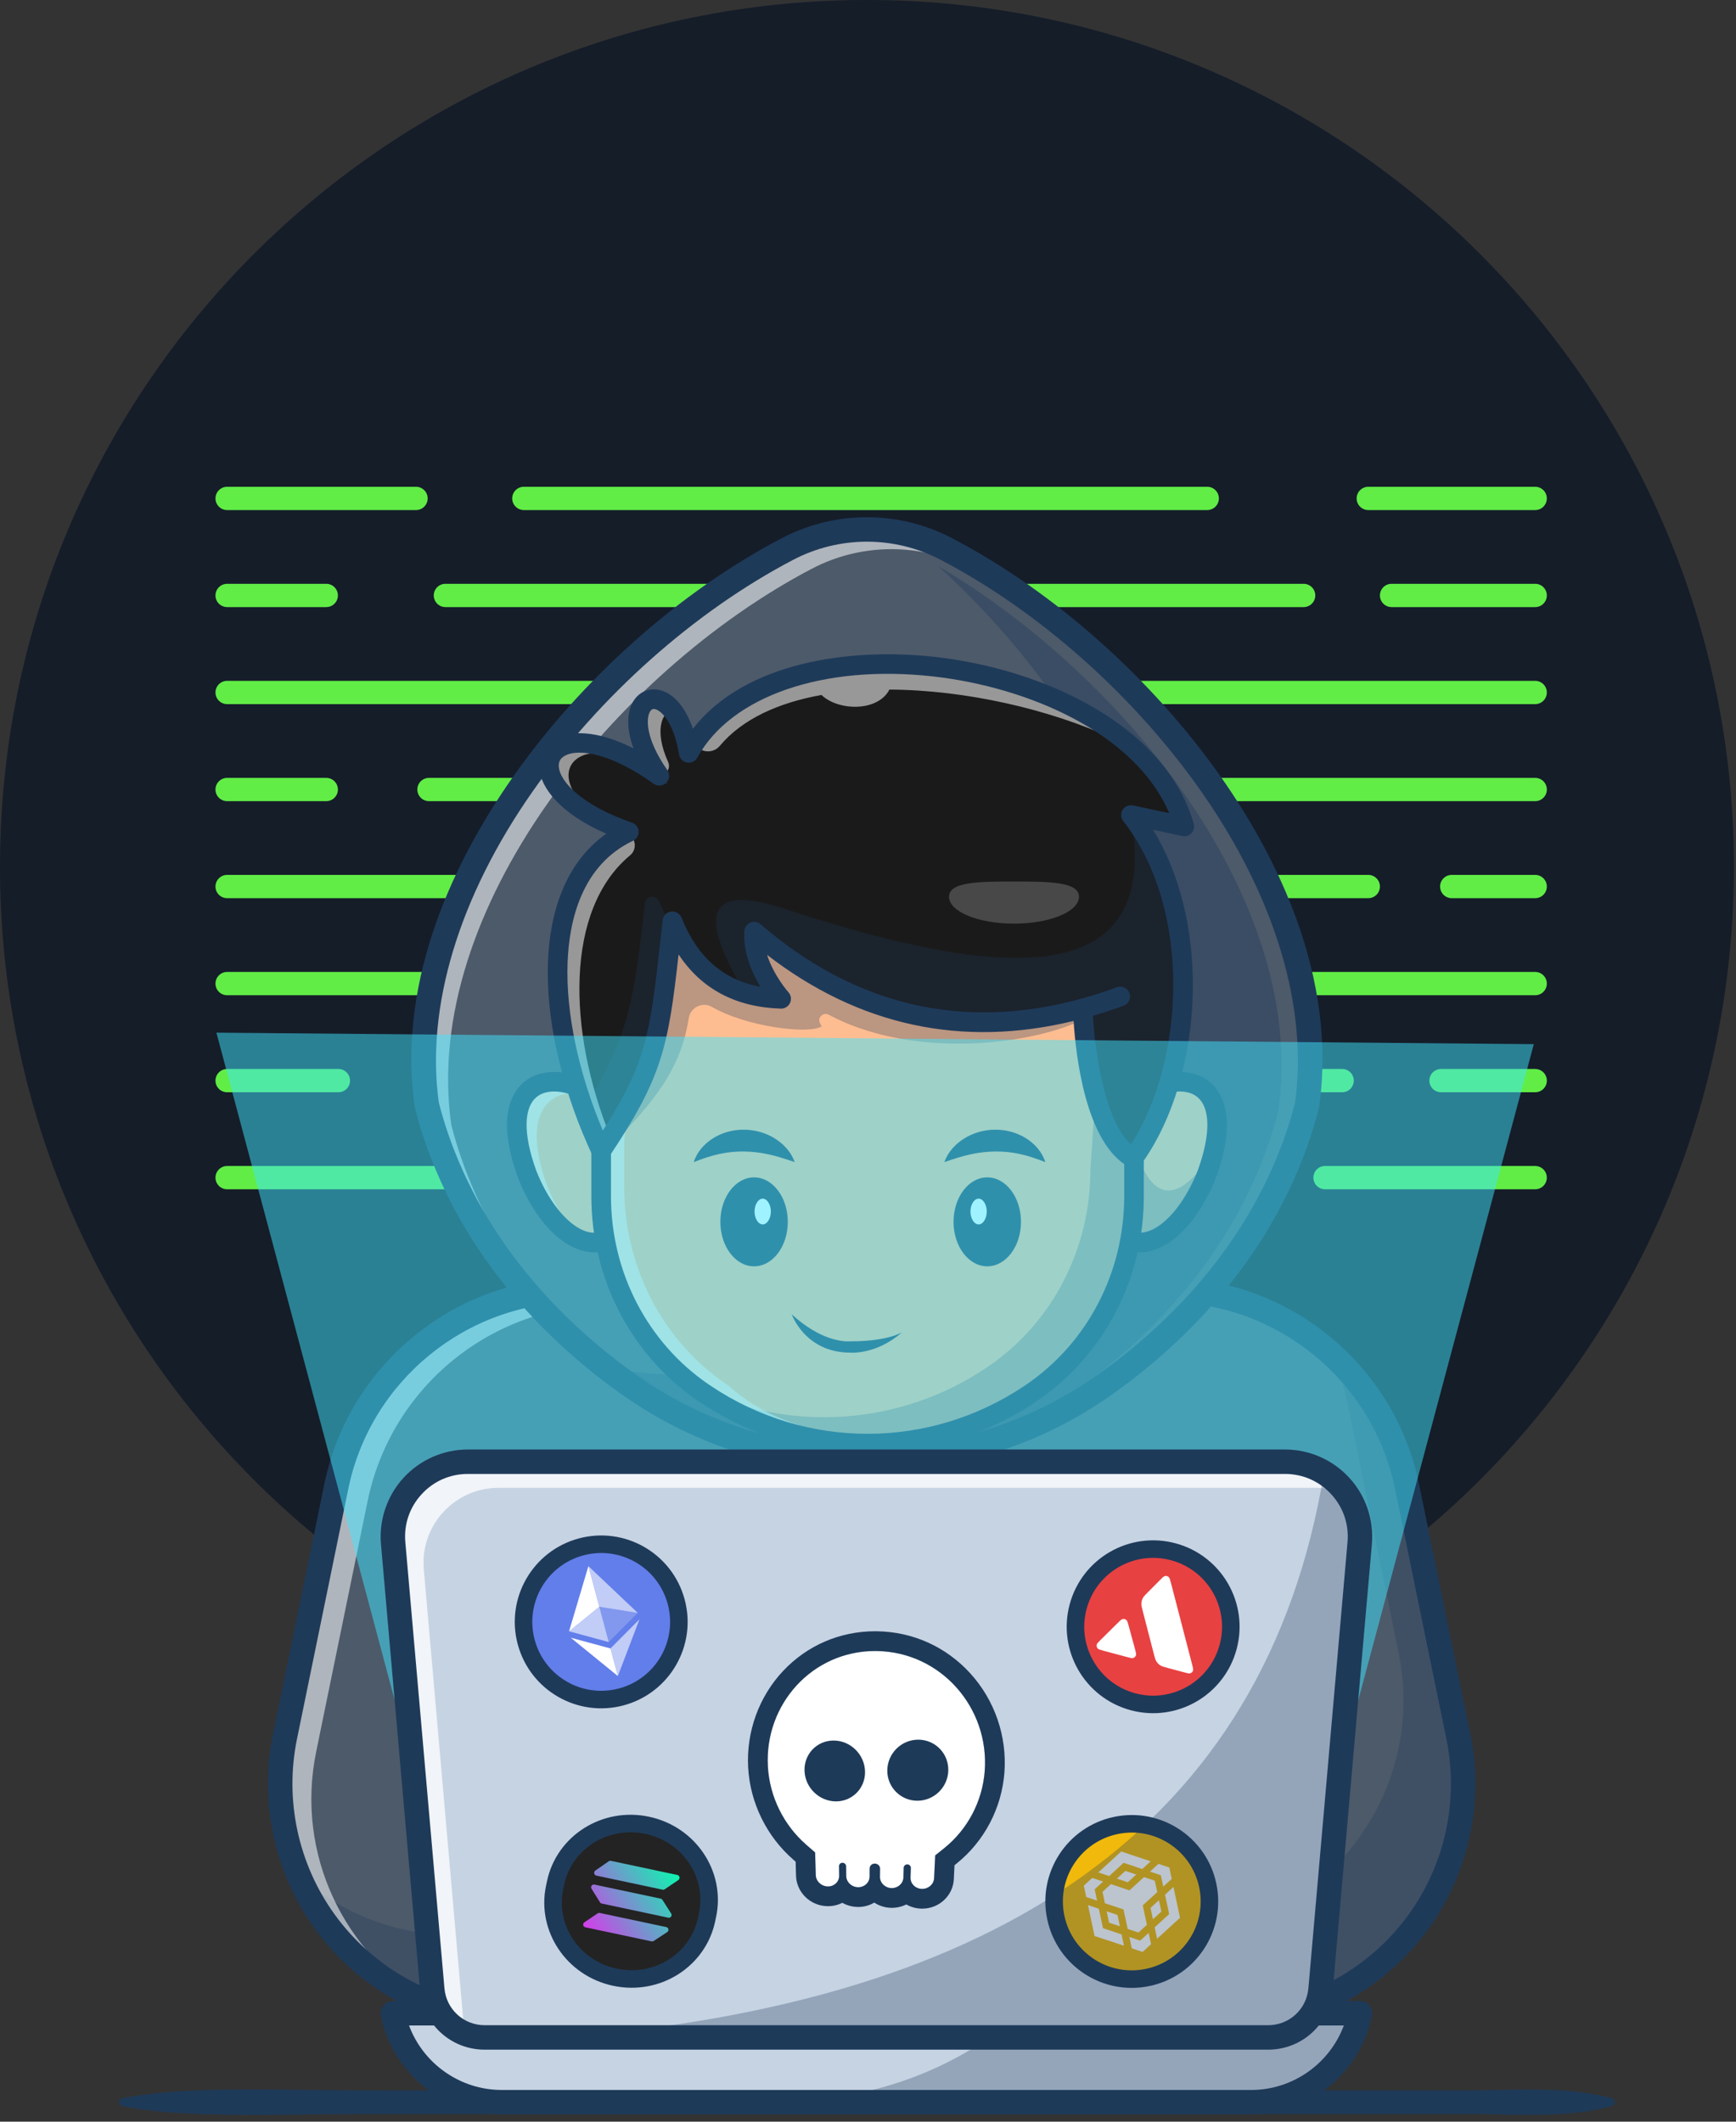 <svg width="198" height="242" viewBox="0 0 198 242" fill="none" xmlns="http://www.w3.org/2000/svg">
<rect x="0" y="0" width="198" height="242" fill="#333333" stroke="none"/>
<path opacity="0.87" d="M98.879 197.759C153.489 197.759 197.759 153.489 197.759 98.879C197.759 44.27 153.489 0 98.879 0C44.27 0 0 44.27 0 98.879C0 153.489 44.27 197.759 98.879 197.759Z" fill="#111A28"/>
<path d="M175.097 58.178H156.06C155.327 58.178 154.732 57.583 154.732 56.85C154.732 56.116 155.327 55.522 156.06 55.522H175.097C175.83 55.522 176.424 56.116 176.424 56.85C176.424 57.583 175.83 58.178 175.097 58.178Z" fill="#61ED46"/>
<path d="M137.691 58.178H59.748C59.014 58.178 58.42 57.583 58.42 56.85C58.42 56.116 59.014 55.522 59.748 55.522H137.691C138.424 55.522 139.019 56.116 139.019 56.85C139.019 57.583 138.424 58.178 137.691 58.178Z" fill="#61ED46"/>
<path d="M47.449 58.178H25.904C25.171 58.178 24.576 57.583 24.576 56.85C24.576 56.116 25.171 55.522 25.904 55.522H47.449C48.182 55.522 48.777 56.116 48.777 56.85C48.777 57.583 48.182 58.178 47.449 58.178Z" fill="#61ED46"/>
<path d="M175.097 69.245H158.717C157.983 69.245 157.389 68.65 157.389 67.917C157.389 67.183 157.983 66.589 158.717 66.589H175.097C175.83 66.589 176.424 67.183 176.424 67.917C176.424 68.65 175.83 69.245 175.097 69.245Z" fill="#61ED46"/>
<path d="M148.686 69.245H50.801C50.067 69.245 49.473 68.65 49.473 67.917C49.473 67.183 50.067 66.589 50.801 66.589H148.686C149.42 66.589 150.014 67.183 150.014 67.917C150.014 68.65 149.42 69.245 148.686 69.245Z" fill="#61ED46"/>
<path d="M37.211 69.245H25.904C25.171 69.245 24.576 68.65 24.576 67.917C24.576 67.183 25.171 66.589 25.904 66.589H37.211C37.944 66.589 38.539 67.183 38.539 67.917C38.539 68.65 37.945 69.245 37.211 69.245Z" fill="#61ED46"/>
<path d="M175.096 80.314H25.904C25.171 80.314 24.576 79.719 24.576 78.985C24.576 78.252 25.171 77.657 25.904 77.657H175.096C175.829 77.657 176.424 78.252 176.424 78.985C176.424 79.719 175.829 80.314 175.096 80.314Z" fill="#61ED46"/>
<path d="M175.098 91.381H48.928C48.194 91.381 47.6 90.786 47.6 90.053C47.6 89.319 48.194 88.725 48.928 88.725H175.098C175.832 88.725 176.426 89.319 176.426 90.053C176.426 90.786 175.832 91.381 175.098 91.381Z" fill="#61ED46"/>
<path d="M37.211 91.381H25.904C25.171 91.381 24.576 90.786 24.576 90.053C24.576 89.319 25.171 88.725 25.904 88.725H37.211C37.944 88.725 38.539 89.319 38.539 90.053C38.539 90.786 37.945 91.381 37.211 91.381Z" fill="#61ED46"/>
<path d="M175.096 102.447H165.578C164.844 102.447 164.25 101.853 164.25 101.119C164.25 100.386 164.844 99.791 165.578 99.791H175.096C175.83 99.791 176.424 100.386 176.424 101.119C176.424 101.853 175.83 102.447 175.096 102.447Z" fill="#61ED46"/>
<path d="M156.059 102.447H25.904C25.171 102.447 24.576 101.853 24.576 101.119C24.576 100.386 25.171 99.791 25.904 99.791H156.059C156.793 99.791 157.387 100.386 157.387 101.119C157.387 101.853 156.793 102.447 156.059 102.447Z" fill="#61ED46"/>
<path d="M175.096 113.517H25.904C25.171 113.517 24.576 112.922 24.576 112.189C24.576 111.455 25.171 110.86 25.904 110.86H175.096C175.829 110.86 176.424 111.455 176.424 112.189C176.424 112.922 175.829 113.517 175.096 113.517Z" fill="#61ED46"/>
<path d="M175.097 124.584H164.355C163.622 124.584 163.027 123.989 163.027 123.256C163.027 122.522 163.622 121.928 164.355 121.928H175.097C175.831 121.928 176.425 122.522 176.425 123.256C176.425 123.989 175.831 124.584 175.097 124.584Z" fill="#61ED46"/>
<path d="M153.078 124.584H54.828C54.094 124.584 53.5 123.989 53.5 123.256C53.5 122.522 54.094 121.928 54.828 121.928H153.078C153.812 121.928 154.406 122.522 154.406 123.256C154.406 123.989 153.812 124.584 153.078 124.584Z" fill="#61ED46"/>
<path d="M38.595 124.584H25.904C25.171 124.584 24.576 123.989 24.576 123.256C24.576 122.522 25.171 121.928 25.904 121.928H38.595C39.328 121.928 39.923 122.522 39.923 123.256C39.923 123.989 39.328 124.584 38.595 124.584Z" fill="#61ED46"/>
<path d="M175.094 135.65H151.129C150.395 135.65 149.801 135.056 149.801 134.322C149.801 133.589 150.395 132.994 151.129 132.994H175.094C175.828 132.994 176.422 133.589 176.422 134.322C176.422 135.056 175.828 135.65 175.094 135.65Z" fill="#61ED46"/>
<path d="M132.449 135.65H25.904C25.171 135.65 24.576 135.056 24.576 134.322C24.576 133.589 25.171 132.994 25.904 132.994H132.448C133.182 132.994 133.776 133.589 133.776 134.322C133.776 135.056 133.182 135.65 132.449 135.65Z" fill="#61ED46"/>
<path d="M13.925 239.327C17.465 238.635 21.004 238.451 24.544 238.376C28.084 238.279 31.623 238.33 35.163 238.383C38.703 238.424 42.242 238.434 45.782 238.428H56.401H98.877H141.354H162.592L167.901 238.426C169.671 238.427 171.441 238.365 173.211 238.337C176.751 238.321 180.29 238.361 183.83 239.326C184.078 239.394 184.224 239.65 184.157 239.898C184.112 240.063 183.983 240.183 183.83 240.225C180.29 241.19 176.751 241.23 173.211 241.215C171.441 241.186 169.671 241.124 167.901 241.125L162.592 241.124H141.354H98.877H56.401H45.782C42.242 241.117 38.703 241.128 35.163 241.169C31.623 241.221 28.084 241.272 24.544 241.176C21.004 241.101 17.465 240.917 13.925 240.225C13.677 240.177 13.515 239.936 13.563 239.688C13.6 239.5 13.748 239.361 13.925 239.327Z" fill="#1E3A59"/>
<path d="M142.66 230.177L143.219 230.11C158.815 228.256 169.49 213.462 166.333 198.077L160.473 169.521C157.8 156.491 146.331 147.137 133.029 147.137H98.936H99.9H65.807C52.505 147.137 41.037 156.491 38.363 169.521L32.504 198.077C29.347 213.462 40.022 228.256 55.617 230.11L56.177 230.177H142.66Z" fill="#4D5A6A"/>
<path d="M142.671 230.39H56.176L55.592 230.322C48.098 229.431 41.269 225.411 36.853 219.292C32.438 213.173 30.776 205.424 32.293 198.033L38.152 169.478C40.834 156.408 52.464 146.922 65.806 146.922H133.028C146.37 146.922 158 156.408 160.682 169.478L166.542 198.033C168.058 205.425 166.396 213.173 161.981 219.292C157.566 225.411 150.736 229.432 143.243 230.322L142.671 230.39ZM65.806 147.351C52.667 147.351 41.213 156.693 38.572 169.564L32.713 198.119C31.22 205.393 32.856 213.019 37.201 219.041C41.546 225.063 48.268 229.02 55.642 229.897L56.201 229.963L142.646 229.962L143.193 229.897C150.567 229.02 157.288 225.064 161.633 219.042C165.979 213.02 167.614 205.394 166.122 198.119L160.262 169.564C157.621 156.693 146.168 147.351 133.028 147.351L65.806 147.351Z" fill="#1E3A59"/>
<g opacity="0.3">
<path d="M143.22 230.113L142.662 230.179H56.177L55.619 230.113C45.641 228.928 37.679 222.44 34.059 213.898C38.019 217.458 43.08 219.879 48.806 220.562L49.364 220.627H135.848L136.406 220.562C152.004 218.708 162.68 203.914 159.519 188.53L153.663 159.975C153.268 158.055 152.682 156.219 151.93 154.477C156.177 158.353 159.25 163.549 160.472 169.521L166.333 198.077C169.488 213.461 158.813 228.259 143.22 230.113Z" fill="#1E3A59"/>
</g>
<g opacity="0.55">
<path d="M146.853 150.785C143.66 149.526 140.193 148.842 136.591 148.842H69.371C56.069 148.842 44.599 158.194 41.926 171.226L36.066 199.781C33.658 211.517 39.296 222.904 49.028 228.472C37.158 223.852 29.814 211.178 32.501 198.076L38.362 169.52C41.034 156.493 52.505 147.137 65.806 147.137H133.026C138.018 147.137 142.749 148.452 146.853 150.785Z" fill="white"/>
</g>
<path d="M142.661 231.57H56.178C56.123 231.57 56.068 231.567 56.014 231.561L55.455 231.495C47.634 230.565 40.506 226.369 35.899 219.983C31.291 213.597 29.556 205.51 31.139 197.796L36.998 169.241C39.792 155.625 51.909 145.742 65.808 145.742H133.03C146.93 145.742 159.046 155.625 161.84 169.241L167.7 197.796C169.283 205.51 167.548 213.597 162.94 219.983C158.332 226.369 151.205 230.565 143.385 231.495L142.826 231.561C142.771 231.567 142.716 231.57 142.661 231.57ZM56.26 228.782H142.579L143.056 228.725C150.103 227.887 156.526 224.106 160.679 218.351C164.831 212.596 166.395 205.309 164.968 198.356L159.108 169.801C156.579 157.476 145.612 148.531 133.03 148.531H65.808C53.226 148.531 42.259 157.476 39.73 169.801L33.871 198.356C32.444 205.308 34.007 212.596 38.16 218.351C42.313 224.106 48.736 227.887 55.783 228.725L56.26 228.782Z" fill="#1E3A59"/>
<path d="M149.073 126.045C148.989 126.371 148.901 126.701 148.813 127.021C148.743 127.268 148.673 127.509 148.604 127.751C148.576 127.844 148.553 127.932 148.52 128.025C148.464 128.225 148.399 128.425 148.339 128.62C148.26 128.876 148.176 129.127 148.092 129.378C148.055 129.489 148.018 129.601 147.981 129.708C147.86 130.07 147.735 130.428 147.6 130.781C147.46 131.172 147.312 131.558 147.158 131.939C147.009 132.324 146.851 132.706 146.689 133.087C146.531 133.463 146.363 133.844 146.191 134.216C146.029 134.579 145.861 134.936 145.689 135.294C145.666 135.341 145.643 135.387 145.62 135.434C145.462 135.768 145.294 136.098 145.122 136.428C145.118 136.438 145.113 136.447 145.109 136.456C144.923 136.823 144.732 137.181 144.537 137.544C144.304 137.971 144.067 138.394 143.821 138.813C143.654 139.105 143.482 139.394 143.31 139.682C143.301 139.691 143.296 139.7 143.296 139.705C143.082 140.058 142.864 140.407 142.641 140.755C142.269 141.336 141.888 141.913 141.493 142.484C141.321 142.735 141.144 142.982 140.967 143.228C140.819 143.437 140.67 143.642 140.517 143.851C140.289 144.162 140.056 144.469 139.824 144.776C139.596 145.073 139.369 145.361 139.136 145.654C139.006 145.817 138.876 145.98 138.746 146.138C138.662 146.24 138.578 146.342 138.495 146.444C138.337 146.63 138.183 146.816 138.025 147.002C137.598 147.504 137.161 148.001 136.715 148.494C136.501 148.736 136.278 148.973 136.055 149.21C135.892 149.382 135.729 149.558 135.567 149.73C135.334 149.972 135.107 150.209 134.869 150.441C134.535 150.78 134.191 151.12 133.847 151.454C133.568 151.724 133.289 151.989 133.006 152.249C132.964 152.291 132.922 152.333 132.88 152.365C132.592 152.64 132.299 152.905 132.002 153.169C131.458 153.658 130.905 154.132 130.343 154.601C130.203 154.717 130.064 154.833 129.92 154.954C129.636 155.186 129.348 155.419 129.055 155.651C128.042 156.455 127.005 157.232 125.946 157.98C125.927 157.994 125.904 158.008 125.885 158.022C121.754 160.931 117.259 163.092 112.593 164.51C110.976 165.003 109.335 165.407 107.68 165.723C100.351 167.117 92.756 166.75 85.566 164.631C80.733 163.209 76.08 160.992 71.809 157.98C71.475 157.743 71.14 157.501 70.805 157.259C70.773 157.232 70.74 157.208 70.703 157.185C70.373 156.939 70.043 156.693 69.718 156.446C69.378 156.186 69.039 155.921 68.7 155.651H68.695C68.361 155.382 68.031 155.112 67.701 154.843C67.366 154.569 67.041 154.29 66.715 154.011C66.39 153.732 66.069 153.453 65.753 153.17C65.433 152.881 65.117 152.598 64.805 152.305C64.494 152.017 64.187 151.724 63.88 151.427C63.574 151.134 63.271 150.836 62.974 150.534C62.676 150.232 62.379 149.93 62.086 149.623C61.793 149.312 61.501 149.001 61.208 148.685C60.929 148.378 60.655 148.071 60.38 147.755C60.167 147.513 59.953 147.267 59.744 147.021C59.135 146.3 58.54 145.566 57.964 144.818C57.731 144.511 57.494 144.204 57.271 143.893C57.239 143.856 57.211 143.814 57.183 143.777C57.025 143.567 56.871 143.354 56.723 143.14C56.379 142.656 56.044 142.173 55.719 141.68C55.538 141.411 55.356 141.137 55.184 140.862C54.919 140.449 54.659 140.035 54.404 139.612C54.227 139.315 54.046 139.013 53.869 138.71C53.627 138.288 53.39 137.855 53.153 137.423C52.981 137.098 52.809 136.772 52.642 136.447C52.47 136.117 52.303 135.782 52.145 135.448C52.117 135.401 52.094 135.355 52.075 135.308C51.722 134.588 51.392 133.858 51.085 133.124C51.066 133.091 51.052 133.063 51.043 133.031C50.89 132.668 50.741 132.306 50.597 131.939C50.444 131.558 50.295 131.172 50.155 130.781C50.011 130.396 49.872 130.005 49.742 129.615C49.644 129.327 49.547 129.034 49.453 128.741C49.379 128.509 49.309 128.276 49.24 128.044C49.207 127.942 49.175 127.835 49.147 127.732C49.077 127.505 49.012 127.282 48.952 127.054C48.859 126.719 48.77 126.385 48.682 126.045C45.206 101.505 67.519 74.29 89.814 62.62C95.485 59.65 102.27 59.65 107.94 62.62C108.442 62.88 108.94 63.159 109.442 63.447L109.446 63.452C131.23 75.973 152.471 102.059 149.073 126.045Z" fill="#4D5A6A"/>
<g opacity="0.4">
<path d="M107.447 165.674C108.079 165.51 108.708 165.337 109.334 165.146C114 163.729 118.494 161.567 122.626 158.658C122.645 158.644 122.668 158.63 122.687 158.616C123.746 157.868 124.783 157.092 125.796 156.288C126.089 156.055 126.377 155.823 126.66 155.591C126.804 155.47 126.944 155.354 127.083 155.237C127.646 154.768 128.199 154.294 128.742 153.806C129.04 153.541 129.333 153.276 129.621 153.002C129.663 152.969 129.704 152.927 129.746 152.886C130.03 152.625 130.309 152.36 130.588 152.091C130.931 151.756 131.275 151.417 131.61 151.078C131.847 150.845 132.075 150.608 132.307 150.366C132.47 150.195 132.633 150.018 132.795 149.846C133.018 149.609 133.241 149.372 133.455 149.13C133.901 148.638 134.338 148.14 134.766 147.638C134.924 147.453 135.077 147.266 135.235 147.081C135.319 146.978 135.403 146.876 135.486 146.774C135.616 146.616 135.746 146.453 135.877 146.291C136.109 145.998 136.337 145.71 136.564 145.412C136.797 145.105 137.029 144.798 137.257 144.487C137.41 144.278 137.559 144.073 137.708 143.864C137.884 143.618 138.061 143.372 138.233 143.121C138.628 142.549 139.009 141.973 139.381 141.392C139.604 141.043 139.822 140.695 140.036 140.341C140.036 140.337 140.041 140.327 140.05 140.318C140.222 140.03 140.394 139.742 140.562 139.449C140.808 139.031 141.045 138.608 141.277 138.18C141.472 137.818 141.663 137.46 141.849 137.093C141.854 137.083 141.858 137.074 141.863 137.065C142.035 136.735 142.202 136.405 142.36 136.07C142.383 136.024 142.407 135.977 142.43 135.931C142.602 135.573 142.769 135.215 142.932 134.852C143.104 134.481 143.271 134.099 143.429 133.723C143.592 133.342 143.75 132.961 143.899 132.575C144.052 132.194 144.201 131.808 144.34 131.418C144.475 131.065 144.6 130.707 144.721 130.344C144.758 130.237 144.796 130.126 144.833 130.014C144.916 129.763 145 129.512 145.079 129.257C145.14 129.061 145.205 128.862 145.26 128.662C145.293 128.569 145.316 128.48 145.344 128.387C145.414 128.146 145.484 127.904 145.553 127.658C145.641 127.337 145.73 127.007 145.813 126.682C149.169 102.989 128.488 77.248 106.988 64.555C122.112 78.311 133.556 97.587 130.997 115.671C130.913 115.997 130.825 116.327 130.736 116.647C130.667 116.894 130.597 117.135 130.527 117.377C130.499 117.47 130.476 117.558 130.444 117.651C130.388 117.851 130.323 118.051 130.262 118.246C130.183 118.502 130.1 118.753 130.016 119.004C129.979 119.115 129.942 119.227 129.904 119.334C129.783 119.696 129.658 120.054 129.523 120.407C129.384 120.798 129.235 121.183 129.082 121.565C128.933 121.95 128.775 122.331 128.612 122.712C128.454 123.089 128.287 123.47 128.115 123.842C127.952 124.204 127.785 124.563 127.613 124.92C127.59 124.967 127.567 125.013 127.543 125.06C127.385 125.394 127.218 125.724 127.046 126.054C127.041 126.063 127.037 126.073 127.032 126.082C126.846 126.449 126.656 126.807 126.46 127.17C126.228 127.597 125.991 128.02 125.745 128.439C125.577 128.731 125.405 129.02 125.233 129.308C125.224 129.317 125.219 129.326 125.219 129.331C125.006 129.684 124.787 130.033 124.564 130.381C124.192 130.962 123.811 131.539 123.416 132.11C123.244 132.361 123.068 132.607 122.891 132.854C122.742 133.063 122.594 133.267 122.44 133.477C122.212 133.788 121.98 134.095 121.747 134.402C121.52 134.699 121.292 134.987 121.06 135.28C120.93 135.443 120.799 135.605 120.669 135.763C120.585 135.866 120.502 135.968 120.418 136.07C120.26 136.256 120.107 136.442 119.949 136.628C119.521 137.13 119.085 137.627 118.638 138.12C118.424 138.362 118.201 138.599 117.978 138.836C117.815 139.007 117.653 139.184 117.49 139.356C117.258 139.598 117.03 139.835 116.793 140.067C116.458 140.406 116.114 140.746 115.77 141.08C115.492 141.35 115.213 141.615 114.929 141.875C114.887 141.917 114.846 141.959 114.804 141.992C114.516 142.266 114.223 142.53 113.925 142.795C113.381 143.283 112.829 143.758 112.266 144.227C112.127 144.343 111.987 144.459 111.843 144.58C111.56 144.813 111.272 145.045 110.979 145.277C109.966 146.081 108.929 146.858 107.869 147.606C107.851 147.62 107.828 147.634 107.809 147.648C103.677 150.557 99.183 152.718 94.516 154.136C92.899 154.629 91.258 155.033 89.604 155.349C89.683 155.334 89.762 155.316 89.841 155.3C88.839 155.561 87.83 155.792 86.815 155.986C80.751 157.139 74.507 157.083 68.459 155.831C68.389 155.775 68.319 155.722 68.248 155.666C68.581 155.93 68.914 156.19 69.247 156.446C69.572 156.692 69.902 156.938 70.232 157.185C70.269 157.208 70.302 157.231 70.335 157.259C70.669 157.501 71.004 157.743 71.338 157.98C75.61 160.991 80.262 163.208 85.096 164.631C92.286 166.75 99.88 167.117 107.209 165.723C108.074 165.557 108.935 165.367 109.791 165.154C109.014 165.346 108.232 165.52 107.447 165.674Z" fill="#1E3A59"/>
</g>
<g opacity="0.55">
<path d="M117.415 68.942C115.7 67.78 113.967 66.697 112.233 65.698L112.229 65.693C111.727 65.405 111.229 65.126 110.727 64.866C105.057 61.896 98.272 61.896 92.601 64.866C70.306 76.536 47.992 103.753 51.469 128.293C51.557 128.632 51.646 128.967 51.739 129.302C51.799 129.53 51.864 129.753 51.934 129.98C51.962 130.083 51.994 130.189 52.027 130.292C52.096 130.524 52.166 130.757 52.24 130.989C52.334 131.282 52.431 131.575 52.529 131.863C52.659 132.253 52.798 132.644 52.942 133.029C53.082 133.42 53.23 133.805 53.384 134.187C53.528 134.554 53.676 134.916 53.83 135.279C53.839 135.311 53.853 135.339 53.872 135.372C54.178 136.106 54.508 136.836 54.862 137.556C54.88 137.603 54.904 137.649 54.931 137.696C55.09 138.03 55.257 138.365 55.429 138.695C55.596 139.02 55.768 139.346 55.94 139.671C56.177 140.103 56.414 140.535 56.656 140.958C56.832 141.26 57.014 141.563 57.19 141.86C57.446 142.283 57.706 142.697 57.971 143.11C58.143 143.384 58.324 143.659 58.505 143.928C58.831 144.421 59.166 144.904 59.51 145.388C59.658 145.602 59.812 145.815 59.97 146.024C59.997 146.062 60.025 146.103 60.058 146.141C60.281 146.452 60.518 146.759 60.75 147.066C61.327 147.814 61.922 148.548 62.531 149.269C62.74 149.515 62.953 149.761 63.167 150.003C63.441 150.319 63.716 150.626 63.995 150.932C64.287 151.249 64.58 151.56 64.873 151.871C65.166 152.178 65.463 152.48 65.761 152.782C66.058 153.084 66.36 153.382 66.667 153.675C66.974 153.972 67.281 154.265 67.592 154.553C67.903 154.846 68.219 155.129 68.54 155.417C68.856 155.701 69.177 155.98 69.502 156.259C69.827 156.538 70.153 156.816 70.487 157.091C70.817 157.36 71.147 157.63 71.482 157.899H71.487C71.826 158.169 72.165 158.434 72.504 158.694C72.807 158.922 73.113 159.15 73.42 159.382C73.034 159.131 72.653 158.871 72.272 158.601C71.937 158.364 71.603 158.122 71.268 157.881C71.236 157.853 71.203 157.83 71.166 157.806C70.836 157.56 70.506 157.314 70.18 157.067C69.841 156.807 69.502 156.542 69.163 156.273H69.158C68.823 156.003 68.493 155.733 68.163 155.464C67.829 155.19 67.504 154.911 67.178 154.632C66.853 154.353 66.532 154.074 66.216 153.791C65.895 153.503 65.579 153.219 65.268 152.926C64.957 152.638 64.65 152.345 64.343 152.048C64.036 151.755 63.734 151.457 63.437 151.155C63.139 150.853 62.842 150.551 62.549 150.245C62.256 149.933 61.963 149.622 61.671 149.306C61.392 148.999 61.117 148.692 60.843 148.376C60.63 148.134 60.416 147.888 60.207 147.642C59.598 146.921 59.003 146.187 58.426 145.439C58.194 145.132 57.957 144.825 57.734 144.514C57.701 144.477 57.673 144.435 57.646 144.398C57.488 144.189 57.334 143.975 57.185 143.761C56.842 143.278 56.507 142.794 56.182 142.302C56 142.032 55.819 141.758 55.647 141.484C55.382 141.07 55.122 140.656 54.866 140.233C54.69 139.936 54.508 139.634 54.332 139.332C54.09 138.909 53.853 138.476 53.616 138.044C53.444 137.719 53.272 137.393 53.105 137.068C52.933 136.738 52.765 136.404 52.608 136.069C52.58 136.022 52.556 135.976 52.538 135.929C52.184 135.209 51.855 134.479 51.548 133.745C51.529 133.712 51.515 133.685 51.506 133.652C51.352 133.29 51.204 132.927 51.06 132.56C50.906 132.179 50.758 131.793 50.618 131.403C50.474 131.017 50.335 130.626 50.205 130.236C50.107 129.948 50.009 129.655 49.916 129.362C49.842 129.13 49.772 128.897 49.703 128.665C49.67 128.563 49.638 128.456 49.61 128.354C49.54 128.126 49.475 127.903 49.414 127.675C49.322 127.34 49.233 127.006 49.145 126.667C45.669 102.127 67.982 74.909 90.277 63.239C95.948 60.269 102.733 60.269 108.403 63.239C108.905 63.499 109.403 63.778 109.905 64.066L109.909 64.071C112.433 65.521 114.947 67.152 117.415 68.942Z" fill="white"/>
</g>
<path d="M98.877 167.938C89.107 167.938 79.339 164.998 71.006 159.119C70.665 158.878 70.327 158.634 69.989 158.389C69.971 158.377 69.954 158.363 69.937 158.35C69.914 158.335 69.891 158.319 69.869 158.302C69.518 158.04 69.194 157.798 68.876 157.557C68.546 157.304 68.223 157.052 67.9 156.796C67.873 156.777 67.847 156.758 67.821 156.737C67.494 156.474 67.172 156.211 66.849 155.947C66.475 155.64 66.141 155.354 65.808 155.069C65.475 154.783 65.146 154.497 64.822 154.207L64.777 154.166C64.463 153.884 64.155 153.607 63.85 153.32C63.539 153.032 63.224 152.732 62.91 152.427C62.601 152.132 62.288 151.824 61.98 151.512C61.665 151.192 61.369 150.891 61.077 150.585C60.775 150.264 60.481 149.95 60.186 149.632C59.89 149.307 59.608 148.992 59.327 148.668C59.116 148.429 58.895 148.175 58.68 147.921C58.042 147.166 57.43 146.409 56.859 145.668L56.705 145.465C56.523 145.226 56.341 144.986 56.166 144.743C56.134 144.703 56.103 144.662 56.074 144.622C55.902 144.394 55.738 144.165 55.579 143.936C55.205 143.412 54.868 142.921 54.556 142.449C54.372 142.176 54.183 141.889 54.003 141.603C53.738 141.19 53.472 140.765 53.21 140.332L53.046 140.057C52.919 139.843 52.791 139.628 52.665 139.413C52.426 138.994 52.197 138.577 51.968 138.161L51.931 138.094C51.746 137.744 51.571 137.413 51.402 137.083C51.234 136.761 51.066 136.426 50.907 136.092C50.869 136.022 50.834 135.951 50.803 135.88C50.428 135.104 50.107 134.396 49.823 133.72C49.796 133.666 49.766 133.601 49.739 133.527C49.588 133.168 49.441 132.81 49.299 132.447C49.144 132.06 48.988 131.657 48.842 131.25C48.7 130.867 48.555 130.461 48.419 130.055C48.321 129.765 48.22 129.463 48.124 129.162C48.049 128.924 47.977 128.684 47.904 128.445C47.873 128.344 47.835 128.219 47.802 128.1C47.739 127.894 47.669 127.655 47.604 127.41C47.514 127.084 47.423 126.743 47.333 126.396C47.32 126.345 47.309 126.293 47.302 126.241C45.197 111.38 52.198 97.627 58.442 88.707C66.333 77.434 77.532 67.475 89.168 61.384C95.248 58.2 102.507 58.2 108.588 61.384C120.224 67.475 131.423 77.434 139.313 88.707C145.558 97.627 152.559 111.38 150.454 126.241C150.446 126.292 150.436 126.343 150.423 126.392C150.338 126.725 150.247 127.063 150.157 127.391L149.918 128.223C149.897 128.295 149.876 128.366 149.852 128.439C149.81 128.586 149.765 128.732 149.719 128.877L149.671 129.031C149.595 129.278 149.514 129.52 149.434 129.761L149.416 129.816C149.376 129.936 149.337 130.054 149.297 130.166C149.176 130.53 149.044 130.906 148.902 131.278C148.767 131.658 148.612 132.061 148.451 132.459C148.305 132.84 148.14 133.237 147.972 133.633C147.81 134.018 147.635 134.414 147.457 134.801C147.296 135.159 147.124 135.529 146.946 135.898L146.865 136.059C146.715 136.379 146.539 136.726 146.359 137.072C146.162 137.463 145.965 137.831 145.765 138.204C145.522 138.65 145.277 139.087 145.023 139.519C144.86 139.805 144.683 140.1 144.507 140.396C144.505 140.399 144.503 140.402 144.501 140.405C144.497 140.412 144.493 140.419 144.489 140.426C144.269 140.79 144.044 141.148 143.815 141.506C143.406 142.145 143.022 142.724 142.64 143.277C142.465 143.531 142.283 143.786 142.101 144.04C141.951 144.25 141.799 144.46 141.642 144.674C141.409 144.992 141.173 145.304 140.936 145.617C140.698 145.927 140.466 146.222 140.228 146.521C140.091 146.692 139.956 146.86 139.822 147.023L139.088 147.905C138.65 148.418 138.2 148.931 137.748 149.429C137.543 149.662 137.316 149.903 137.089 150.144L136.579 150.689C136.324 150.953 136.089 151.197 135.845 151.437C135.521 151.766 135.17 152.112 134.819 152.454C134.535 152.728 134.255 152.995 133.969 153.257C133.916 153.31 133.862 153.36 133.808 153.406C133.52 153.68 133.227 153.945 132.929 154.21C132.351 154.724 131.782 155.215 131.236 155.67L130.817 156.021C130.515 156.269 130.221 156.506 129.923 156.743C128.896 157.558 127.828 158.357 126.75 159.118C126.742 159.124 126.714 159.143 126.699 159.154C126.695 159.156 126.691 159.159 126.688 159.162C118.368 165.012 108.622 167.937 98.877 167.938ZM71.657 156.154C71.976 156.385 72.296 156.615 72.615 156.842C88.297 167.906 109.383 167.922 125.084 156.881V156.881C125.106 156.865 125.129 156.849 125.143 156.84C126.177 156.109 127.202 155.342 128.189 154.559C128.476 154.331 128.758 154.103 129.036 153.876L129.449 153.53C129.973 153.093 130.52 152.621 131.075 152.127C131.361 151.873 131.642 151.619 131.919 151.355C131.943 151.332 131.968 151.31 131.994 151.289L132.02 151.263C132.034 151.249 132.049 151.235 132.063 151.221C132.338 150.969 132.608 150.713 132.878 150.452C133.212 150.127 133.549 149.794 133.876 149.462C134.118 149.225 134.333 149.001 134.553 148.773L135.041 148.252C135.265 148.014 135.472 147.794 135.67 147.57C136.114 147.08 136.546 146.588 136.964 146.097L137.664 145.257C137.795 145.098 137.921 144.94 138.047 144.783C138.272 144.5 138.495 144.218 138.717 143.928C138.94 143.633 139.169 143.332 139.392 143.026C139.541 142.823 139.687 142.623 139.832 142.419C140.005 142.177 140.176 141.938 140.343 141.695C140.709 141.166 141.076 140.613 141.466 140.003C141.683 139.665 141.895 139.326 142.103 138.983C142.106 138.978 142.109 138.972 142.113 138.967C142.28 138.686 142.448 138.405 142.611 138.12C142.858 137.7 143.087 137.291 143.312 136.878C143.499 136.53 143.684 136.183 143.864 135.826C143.867 135.821 143.883 135.788 143.886 135.783C144.049 135.47 144.209 135.157 144.359 134.839L144.445 134.666C144.599 134.343 144.762 133.997 144.919 133.646C145.091 133.273 145.252 132.907 145.404 132.546C145.562 132.173 145.714 131.807 145.857 131.437C146.011 131.053 146.153 130.685 146.286 130.312C146.424 129.949 146.544 129.61 146.658 129.266L146.787 128.883C146.862 128.659 146.936 128.435 147.007 128.208L147.058 128.043C147.099 127.913 147.14 127.782 147.177 127.651C147.185 127.621 147.194 127.592 147.205 127.562C147.218 127.524 147.229 127.486 147.239 127.448L147.472 126.64C147.548 126.361 147.628 126.066 147.704 125.773C149.219 114.898 145.429 102.306 137.029 90.306C129.386 79.387 118.548 69.746 107.294 63.855C102.024 61.094 95.732 61.094 90.462 63.855C79.208 69.746 68.37 79.387 60.726 90.306C52.327 102.306 48.538 114.897 50.052 125.771C50.132 126.077 50.212 126.379 50.295 126.68C50.356 126.908 50.416 127.114 50.481 127.325C50.515 127.449 50.543 127.538 50.57 127.624C50.643 127.867 50.711 128.092 50.782 128.317C50.873 128.603 50.968 128.887 51.063 129.167C51.19 129.548 51.324 129.923 51.462 130.293C51.602 130.685 51.744 131.054 51.891 131.418C52.035 131.785 52.179 132.136 52.328 132.487C52.33 132.494 52.333 132.5 52.336 132.507C52.349 132.533 52.361 132.56 52.372 132.586C52.646 133.242 52.96 133.934 53.331 134.7C53.339 134.719 53.348 134.737 53.356 134.756C53.374 134.787 53.39 134.819 53.406 134.851C53.556 135.169 53.715 135.488 53.879 135.802C54.047 136.13 54.217 136.45 54.386 136.771L54.413 136.819C54.634 137.221 54.855 137.624 55.08 138.018C55.195 138.214 55.319 138.422 55.442 138.629L55.603 138.899C55.847 139.303 56.101 139.707 56.359 140.11C56.53 140.382 56.703 140.644 56.876 140.902C57.177 141.357 57.496 141.821 57.859 142.331C58.006 142.541 58.148 142.74 58.295 142.934C58.302 142.943 58.33 142.982 58.336 142.991L58.318 142.97C58.349 143.005 58.378 143.042 58.405 143.08C58.573 143.315 58.749 143.546 58.925 143.777L59.075 143.975C59.614 144.674 60.199 145.398 60.809 146.12C61.011 146.357 61.218 146.596 61.425 146.83C61.701 147.149 61.969 147.448 62.24 147.746C62.522 148.05 62.812 148.359 63.102 148.668C63.377 148.956 63.663 149.246 63.95 149.537C64.255 149.847 64.547 150.135 64.844 150.417C65.151 150.715 65.449 151 65.753 151.281C66.05 151.561 66.343 151.824 66.641 152.092L66.686 152.132C66.993 152.408 67.306 152.68 67.624 152.952C67.941 153.224 68.258 153.496 68.585 153.764C68.907 154.028 69.205 154.27 69.504 154.512C69.526 154.527 69.547 154.543 69.567 154.559C69.901 154.824 70.233 155.084 70.567 155.339C70.87 155.569 71.185 155.804 71.5 156.039C71.555 156.076 71.606 156.113 71.657 156.154ZM132.026 151.263C132.023 151.266 132.019 151.268 132.016 151.271C132.019 151.268 132.023 151.266 132.026 151.263ZM52.385 132.65C52.385 132.651 52.385 132.651 52.386 132.652C52.385 132.651 52.385 132.651 52.385 132.65ZM52.299 132.438C52.3 132.439 52.3 132.439 52.3 132.439C52.3 132.439 52.3 132.438 52.299 132.438Z" fill="#1E3A59"/>
<path d="M137.933 133.09C137.847 133.351 137.754 133.615 137.657 133.888C135.073 140.507 130.005 144.035 126.936 140.041L128.767 131.05L130.012 124.938C134.8 121.667 141.185 123.136 137.933 133.09Z" fill="#FDBD91"/>
<path d="M130.005 141.892C128.788 141.892 127.689 141.295 126.804 140.142L126.758 140.082L129.863 124.839L129.918 124.8C132.532 123.015 135.474 122.706 137.238 124.029C138.387 124.891 140.025 127.221 138.091 133.141C138.005 133.404 137.911 133.67 137.813 133.944C136.086 138.368 133.238 141.47 130.556 141.852C130.37 141.879 130.186 141.892 130.005 141.892ZM127.114 139.999C128.046 141.18 129.216 141.706 130.509 141.523C133.074 141.158 135.82 138.137 137.502 133.827C137.597 133.561 137.69 133.298 137.775 133.038C139.161 128.796 138.9 125.691 137.039 124.295C135.401 123.066 132.643 123.366 130.162 125.037L127.114 139.999Z" fill="#1E3A59"/>
<g opacity="0.3">
<path d="M137.933 133.088C137.847 133.349 137.754 133.614 137.657 133.886C135.073 140.505 130.005 144.033 126.936 140.039L128.767 131.048C129.195 131.015 129.453 130.996 129.453 130.996C131.314 136.817 134.017 137.336 137.564 132.547C137.564 132.547 137.698 132.745 137.933 133.088Z" fill="#1E3A59"/>
</g>
<path d="M130.015 142.842C128.504 142.842 127.116 142.106 126.052 140.722C125.854 140.465 125.778 140.135 125.843 139.817L128.919 124.714C128.977 124.428 129.144 124.177 129.384 124.013C132.371 121.973 135.783 121.691 137.872 123.311C139.273 124.397 141.247 127.265 138.713 134.267C136.826 139.1 133.758 142.357 130.694 142.794C130.466 142.826 130.239 142.842 130.015 142.842ZM128.144 139.731C128.802 140.42 129.538 140.698 130.379 140.579C132.575 140.265 135.083 137.413 136.618 133.48C138.107 129.365 138.068 126.294 136.501 125.079C135.276 124.13 133.066 124.362 131.018 125.62L128.144 139.731Z" fill="#1E3A59"/>
<path d="M59.828 133.089C59.914 133.35 60.007 133.614 60.104 133.887C62.689 140.506 67.757 144.034 70.826 140.04L68.995 131.049L67.749 124.937C62.961 121.666 56.577 123.135 59.828 133.089Z" fill="#FDBD91"/>
<path d="M67.757 141.958C67.573 141.958 67.386 141.944 67.196 141.917C64.491 141.532 61.622 138.413 59.888 133.972C59.788 133.691 59.694 133.425 59.608 133.162V133.161C57.661 127.201 59.321 124.848 60.484 123.975C62.27 122.635 65.243 122.944 67.88 124.745L67.958 124.798L71.075 140.098L71.01 140.182C70.111 141.352 68.996 141.958 67.757 141.958ZM60.05 133.017C60.135 133.276 60.227 133.539 60.324 133.809C61.995 138.09 64.72 141.095 67.262 141.457C68.538 141.638 69.652 141.143 70.577 139.981L67.54 125.077C65.088 123.433 62.372 123.139 60.763 124.347C58.926 125.725 58.673 128.804 60.05 133.017Z" fill="#1E3A59"/>
<g opacity="0.55">
<path d="M66.691 141.615C64.323 140.824 61.88 137.968 60.329 133.996C60.232 133.724 60.139 133.459 60.053 133.198C56.801 123.245 63.185 121.776 67.974 125.046L67.996 125.158C63.667 123.521 59.3 125.792 62.104 134.38C62.19 134.641 62.283 134.906 62.38 135.178C63.48 138.001 65.035 140.261 66.691 141.615Z" fill="white"/>
</g>
<path d="M67.748 142.842C67.525 142.842 67.298 142.826 67.07 142.793C64.006 142.357 60.938 139.1 59.061 134.293C56.517 127.265 58.491 124.397 59.892 123.311C61.982 121.691 65.392 121.973 68.379 124.013C68.619 124.177 68.786 124.428 68.844 124.713L71.921 139.816C71.986 140.134 71.91 140.465 71.712 140.722C70.648 142.105 69.26 142.842 67.748 142.842ZM63.204 124.496C62.443 124.496 61.769 124.687 61.263 125.079C59.696 126.294 59.657 129.365 61.156 133.506C62.681 137.412 65.189 140.265 67.385 140.578C68.226 140.698 68.961 140.42 69.62 139.73L66.745 125.62C65.543 124.881 64.285 124.496 63.204 124.496Z" fill="#1E3A59"/>
<path d="M129.341 131.277V136.445C129.341 145.336 125.086 153.768 117.758 158.802C117.654 158.873 117.549 158.94 117.448 159.011C106.272 166.503 91.639 166.503 80.463 159.015C80.362 158.944 80.257 158.873 80.153 158.802C72.821 153.771 68.566 145.34 68.566 136.446V131.277C68.566 131.277 68.585 130.945 68.622 130.348C68.898 125.631 70.148 104.464 70.349 103.923C77.002 86.016 143.516 90.405 129.341 131.277Z" fill="#FDBD91"/>
<path d="M98.954 164.891C92.472 164.891 85.991 162.997 80.335 159.208C80.241 159.141 80.148 159.078 80.055 159.015C72.705 153.972 68.336 145.543 68.336 136.446V131.277C68.336 131.264 68.355 130.931 68.392 130.334C68.847 122.553 69.927 104.394 70.133 103.842C71.879 99.142 77.8 95.659 86.375 94.287C94.653 92.963 104.296 93.861 112.169 96.688C120.03 99.51 137.453 108.534 129.575 131.316V136.445C129.575 145.538 125.207 153.967 117.891 158.993L117.771 159.074C117.708 159.116 117.645 159.158 117.584 159.201C111.925 162.995 105.439 164.891 98.954 164.891ZM94.222 94.152C91.564 94.152 88.944 94.347 86.449 94.746C78.043 96.091 72.255 99.465 70.569 104.004C70.408 104.6 69.546 118.577 68.856 130.362C68.819 130.958 68.8 131.29 68.8 131.29L68.801 136.445C68.801 145.39 73.095 153.675 80.287 158.61C80.411 158.695 80.507 158.76 80.598 158.824C91.75 166.296 106.167 166.294 117.321 158.818C117.381 158.775 117.447 158.731 117.514 158.687L117.63 158.61C124.818 153.671 129.111 145.385 129.111 136.445L129.123 131.201C136.898 108.783 119.747 99.903 112.012 97.125C106.583 95.175 100.304 94.152 94.222 94.152Z" fill="#1E3A59"/>
<g opacity="0.3">
<path d="M129.337 131.276V136.445C129.337 145.335 125.082 153.767 117.754 158.801C117.649 158.872 117.545 158.939 117.444 159.01C106.268 166.502 91.635 166.502 80.458 159.014C80.358 158.943 80.253 158.872 80.149 158.801C79.918 158.641 79.686 158.477 79.459 158.309C89.975 163.422 102.58 162.661 112.473 156.027C112.574 155.956 112.678 155.889 112.783 155.818C120.111 150.784 124.366 142.352 124.366 133.462L124.808 126.946C129.618 113.078 124.694 104.758 116.415 98.739C127.681 104.292 135.039 114.831 129.337 131.276Z" fill="#1E3A59"/>
</g>
<g opacity="0.3">
<path d="M129.338 131.277V133.376C125.996 128.454 125.351 115.021 125.351 115.021C122.43 118.194 106.023 121.851 94.509 115.735C93.888 115.405 93.206 116.065 93.518 116.695C93.659 116.979 93.715 117.075 93.715 117.075C92.201 118.012 85.067 117.099 81.198 114.847C80.121 114.221 78.749 114.899 78.556 116.129C77.689 121.662 74.934 125.513 69.041 131.277C68.895 130.967 68.753 130.658 68.619 130.348C68.895 125.631 70.144 104.464 70.346 103.923C76.999 86.016 143.512 90.405 129.338 131.277Z" fill="#1E3A59"/>
</g>
<g opacity="0.55">
<path d="M111.562 162.146C101.456 166.29 89.761 165.245 80.46 159.014C80.36 158.943 80.255 158.872 80.151 158.801C72.82 153.771 68.564 145.339 68.564 136.445V131.276C68.564 131.276 70.12 104.531 70.347 103.923C71.746 100.16 75.784 97.382 81.165 95.719C77.119 97.408 74.147 99.851 72.987 102.968C72.76 103.58 71.205 130.322 71.205 130.322V135.49C71.205 144.385 75.46 152.816 82.791 157.851C82.896 157.918 83.011 157.975 83.105 158.06C90.361 164.63 102.105 165.119 111.562 162.146Z" fill="white"/>
</g>
<path d="M98.954 165.779C92.3 165.779 85.647 163.834 79.841 159.943C79.734 159.871 79.627 159.799 79.52 159.725C71.96 154.538 67.447 145.835 67.447 136.445V131.276C67.447 131.255 67.448 131.233 67.449 131.212C69.013 104.319 69.229 103.722 69.3 103.532C73.394 92.516 96.459 90.104 112.47 95.854C120.097 98.594 125.871 102.938 129.17 108.417C133.052 114.866 133.485 122.619 130.459 131.464V136.445C130.459 145.833 125.947 154.535 118.389 159.723L118.071 159.939C112.264 163.832 105.609 165.779 98.954 165.779ZM69.685 131.309V136.445C69.685 145.097 73.835 153.111 80.786 157.881C80.886 157.949 80.986 158.017 81.086 158.084C91.942 165.36 105.97 165.358 116.824 158.082L117.122 157.879C124.072 153.108 128.222 145.095 128.222 136.445V131.277C128.222 131.152 128.242 131.028 128.283 130.91C135.799 109.242 119.199 100.649 111.713 97.96C95.488 92.133 74.841 95.36 71.428 104.231C71.221 105.676 70.278 121.112 69.685 131.309ZM71.406 104.289C71.403 104.296 71.4 104.304 71.398 104.31C71.4 104.304 71.403 104.297 71.406 104.289Z" fill="#1E3A59"/>
<path d="M128.986 92.959C137.376 103.681 136.332 122.338 129.265 132.116C123.858 129.133 123.5 115.021 123.5 115.021C110.701 118.504 97.75 116.379 86.007 106.261C85.757 110.237 89.087 113.925 89.087 113.925C87.577 113.88 86.223 113.66 85.007 113.295C80.76 112.023 78.231 108.946 76.684 105.079C75.192 118.504 75.099 121.488 68.562 131.277C62.036 117.292 60.835 100.045 71.713 94.887C56.546 89.666 62.14 79.098 75.192 88.484C68.789 79.284 76.87 75.738 78.548 85.874C87.987 68.634 129.452 74.686 135.072 94.265L129 92.963C128.989 92.959 128.986 92.959 128.986 92.959Z" fill="#1A1A1A"/>
<path d="M129.335 132.419L129.155 132.32C124.066 129.512 123.364 117.429 123.28 115.322C109.684 118.936 97.223 116.054 86.228 106.755C86.264 110.402 89.23 113.735 89.262 113.77L89.626 114.173L89.083 114.158C87.603 114.114 86.21 113.899 84.942 113.518C81.269 112.418 78.604 109.951 76.819 105.988L76.738 106.724C75.411 118.745 75.055 121.976 68.757 131.406L68.528 131.75L68.353 131.376C61.781 117.29 60.688 100.399 71.121 94.925C64.995 92.7 62.587 89.705 62.387 87.606C62.283 86.509 62.754 85.602 63.713 85.051C65.511 84.019 69.209 84.204 74.35 87.618C72.196 84.094 72.257 81.543 73.035 80.374C73.49 79.689 74.205 79.393 74.987 79.562C76.296 79.843 77.912 81.481 78.665 85.209C83.856 76.585 96.378 74.678 106.518 75.805C118.6 77.148 132.184 83.357 135.297 94.201L135.404 94.573L129.553 93.319C137.694 104.332 136.281 122.809 129.455 132.253L129.335 132.419ZM123.727 114.72L123.734 115.016C123.738 115.154 124.141 128.711 129.201 131.809C135.928 122.302 137.196 103.826 128.805 93.103L128.511 92.728L129.079 92.744L134.738 93.956C131.482 83.55 118.254 77.578 106.466 76.267C96.263 75.133 83.625 77.091 78.754 85.986L78.431 86.576L78.321 85.912C77.668 81.964 76.064 80.269 74.889 80.017C74.293 79.889 73.772 80.106 73.422 80.632C72.653 81.787 72.706 84.502 75.385 88.352L76.159 89.466L75.058 88.674C69.579 84.734 65.645 84.477 63.944 85.454C63.153 85.909 62.764 86.657 62.85 87.562C63.033 89.483 65.484 92.497 71.791 94.668L72.33 94.854L71.815 95.098C61.224 100.119 62.179 116.784 68.6 130.803C74.614 121.732 74.975 118.457 76.276 106.674L76.558 104.133L76.902 104.993C78.625 109.299 81.299 111.942 85.076 113.073C86.154 113.397 87.329 113.597 88.573 113.67C87.712 112.589 85.57 109.543 85.777 106.247L85.806 105.781L86.16 106.086C97.198 115.595 109.74 118.527 123.441 114.798L123.727 114.72Z" fill="#1E3A59"/>
<g opacity="0.3">
<path d="M75.137 102.742C75.693 103.815 76.201 105.025 76.537 106.459C75.183 118.724 74.873 121.831 68.567 131.277C67.829 129.692 67.158 128.07 66.568 126.425C71.746 118.393 72.352 113.856 73.548 103.035C73.64 102.203 74.752 101.999 75.137 102.742Z" fill="#1E3A59"/>
</g>
<g opacity="0.55">
<path d="M72.732 86.891C64.52 83.412 61.548 89.427 69.547 94.044C58.002 89.009 62.119 80.813 72.732 86.891Z" fill="white"/>
</g>
<g opacity="0.55">
<path d="M71.456 95.018C71.464 95.021 71.471 95.025 71.479 95.028C72.513 95.485 72.731 96.842 71.861 97.563C64.431 103.724 64.714 117.585 69.618 129.669C69.289 130.184 68.939 130.721 68.566 131.276C62.092 117.404 60.858 100.324 71.456 95.018Z" fill="white"/>
</g>
<g opacity="0.55">
<path d="M74.687 88.335L74.662 88.322C70.329 81.65 74.272 77.808 76.904 80.885C75.45 81.099 74.587 83.348 76.202 86.906C76.63 87.85 75.597 88.833 74.687 88.335Z" fill="white"/>
</g>
<g opacity="0.55">
<path d="M126.843 84.195C119.698 80.898 110.129 78.694 101.444 78.653C100.105 81.223 95.593 81.096 93.695 79.269C88.809 80.145 84.674 81.995 82.093 85.079C81.355 85.963 79.911 85.903 79.33 84.907C79.296 84.855 79.266 84.799 79.24 84.736C87.332 74.417 114.63 73.567 126.843 84.195Z" fill="white"/>
</g>
<path d="M129.27 133.235C129.087 133.235 128.901 133.19 128.731 133.096C123.797 130.374 122.695 120.323 122.452 116.448C109.714 119.537 97.974 117.004 87.489 108.911C88.247 111.284 89.902 113.152 89.924 113.177C90.223 113.51 90.296 113.99 90.107 114.396C89.923 114.792 89.527 115.044 89.093 115.044C89.082 115.044 89.07 115.044 89.059 115.043C83.922 114.886 80.013 112.812 77.396 108.866C76.214 119.416 75.541 122.849 69.498 131.898C69.273 132.234 68.889 132.422 68.482 132.393C68.079 132.362 67.724 132.117 67.554 131.75C61.141 118.008 59.903 101.618 69.152 95.093C63.862 92.795 61.713 89.844 61.508 87.689C61.371 86.248 62.016 85.006 63.276 84.283C64.969 83.31 68.08 83.239 72.256 85.362C71.335 82.856 71.576 80.972 72.3 79.883C72.959 78.894 74.036 78.45 75.177 78.695C76.82 79.049 78.183 80.65 79.027 83.124C84.942 75.528 96.864 73.841 106.619 74.924C118.995 76.3 132.927 82.718 136.152 93.956C136.261 94.334 136.163 94.741 135.895 95.028C135.627 95.316 135.228 95.441 134.843 95.359L131.514 94.645C134.543 99.613 136.138 105.983 136.047 112.907C135.946 120.51 133.807 127.75 130.178 132.772C129.961 133.072 129.619 133.235 129.27 133.235ZM123.505 113.903C123.743 113.903 123.978 113.979 124.174 114.124C124.449 114.329 124.615 114.65 124.624 114.993C124.714 118.469 125.685 127.502 128.993 130.54C135.088 121.096 136.052 103.797 128.11 93.65C127.82 93.279 127.793 92.766 128.043 92.367C128.293 91.967 128.764 91.767 129.226 91.866L133.355 92.752C129.478 83.631 117.298 78.363 106.372 77.148C93.907 75.764 83.375 79.399 79.536 86.412C79.306 86.83 78.837 87.058 78.367 86.977C77.896 86.897 77.528 86.528 77.451 86.057C76.828 82.297 75.384 81.029 74.707 80.883C74.541 80.848 74.347 80.847 74.163 81.123C73.702 81.816 73.517 84.112 76.116 87.846C76.427 88.293 76.371 88.9 75.983 89.282C75.594 89.664 74.986 89.711 74.544 89.393C69.737 85.936 65.98 85.31 64.389 86.223C63.896 86.506 63.682 86.916 63.736 87.478C63.906 89.268 66.553 91.927 72.083 93.83C72.513 93.978 72.811 94.372 72.836 94.826C72.861 95.28 72.609 95.704 72.198 95.899C66.347 98.673 64.91 104.997 64.735 109.813C64.527 115.523 65.983 122.4 68.756 128.949C73.797 121.09 74.154 117.853 75.399 106.576L75.578 104.956C75.635 104.446 76.031 104.04 76.54 103.971C77.049 103.902 77.538 104.188 77.729 104.664C79.53 109.169 82.487 111.769 86.731 112.558C85.77 110.969 84.741 108.655 84.896 106.192C84.923 105.768 85.187 105.396 85.579 105.231C85.969 105.066 86.421 105.137 86.743 105.415C97.544 114.719 109.812 117.589 123.212 113.942C123.308 113.916 123.407 113.903 123.505 113.903Z" fill="#1E3A59"/>
<path d="M123.501 116.14C123.007 116.14 122.556 115.811 122.422 115.312C122.261 114.715 122.614 114.101 123.211 113.941C124.601 113.567 126.006 113.118 127.387 112.607C127.967 112.393 128.61 112.688 128.825 113.268C129.039 113.847 128.743 114.491 128.164 114.705C126.718 115.24 125.248 115.71 123.792 116.101C123.695 116.127 123.597 116.14 123.501 116.14Z" fill="#1E3A59"/>
<g opacity="0.3">
<path d="M129.269 132.115C123.862 129.132 123.504 115.021 123.504 115.021C110.706 118.504 97.754 116.378 86.011 106.261C85.761 110.236 89.091 113.924 89.091 113.924C87.581 113.88 86.227 113.66 85.012 113.294C78.888 103.203 81.495 100.824 90.3 103.926C114.733 111.81 132.521 113.044 128.99 92.959C137.38 103.68 136.336 122.337 129.269 132.115Z" fill="#1E3A59"/>
</g>
<g opacity="0.2">
<path d="M123.064 102.283C123.064 103.978 119.746 105.352 115.653 105.352C111.56 105.352 108.242 103.978 108.242 102.283C108.242 100.589 111.56 100.545 115.653 100.545C119.746 100.545 123.064 100.589 123.064 102.283Z" fill="#FEFEFE"/>
</g>
<path d="M102.874 151.965C102.874 151.965 101.269 152.99 97.087 152.99C96.18 153.052 93.584 152.91 90.303 149.914C90.303 149.914 91.818 154.283 96.99 154.283C96.99 154.283 99.932 154.55 102.874 151.965Z" fill="#1E3A59"/>
<path d="M79.127 132.55C79.478 131.409 80.319 130.459 81.355 129.813C82.396 129.168 83.644 128.838 84.881 128.851C86.12 128.86 87.35 129.215 88.38 129.856C89.405 130.5 90.246 131.423 90.639 132.55C89.514 132.163 88.555 131.854 87.609 131.655C86.669 131.452 85.763 131.352 84.858 131.339C83.953 131.33 83.05 131.41 82.119 131.608C81.181 131.802 80.234 132.118 79.127 132.55Z" fill="#1E3A59"/>
<path d="M119.223 132.55C118.116 132.118 117.169 131.802 116.232 131.608C115.3 131.41 114.397 131.33 113.492 131.339C112.587 131.352 111.681 131.452 110.741 131.655C109.795 131.854 108.836 132.163 107.711 132.55C108.104 131.423 108.945 130.5 109.971 129.856C111 129.215 112.231 128.86 113.469 128.851C114.707 128.838 115.954 129.168 116.996 129.813C118.031 130.459 118.872 131.409 119.223 132.55Z" fill="#1E3A59"/>
<path d="M86.006 144.438C88.13 144.438 89.852 142.166 89.852 139.364C89.852 136.562 88.13 134.291 86.006 134.291C83.882 134.291 82.16 136.562 82.16 139.364C82.16 142.166 83.882 144.438 86.006 144.438Z" fill="#1E3A59"/>
<path d="M86.988 139.892C87.63 139.892 88.15 139.129 88.15 138.188C88.15 137.247 87.63 136.484 86.988 136.484C86.346 136.484 85.826 137.247 85.826 138.188C85.826 139.129 86.346 139.892 86.988 139.892Z" fill="white"/>
<path d="M86.99 140.124C86.208 140.124 85.596 139.274 85.596 138.188C85.596 137.102 86.208 136.252 86.99 136.252C87.772 136.252 88.384 137.102 88.384 138.188C88.384 139.274 87.772 140.124 86.99 140.124ZM86.99 136.717C86.486 136.717 86.06 137.39 86.06 138.188C86.06 138.985 86.486 139.659 86.99 139.659C87.494 139.659 87.92 138.985 87.92 138.188C87.92 137.39 87.494 136.717 86.99 136.717Z" fill="#1E3A59"/>
<path d="M112.602 144.438C114.726 144.438 116.448 142.166 116.448 139.364C116.448 136.562 114.726 134.291 112.602 134.291C110.478 134.291 108.756 136.562 108.756 139.364C108.756 142.166 110.478 144.438 112.602 144.438Z" fill="#1E3A59"/>
<path d="M111.615 139.892C112.257 139.892 112.777 139.129 112.777 138.188C112.777 137.247 112.257 136.484 111.615 136.484C110.973 136.484 110.453 137.247 110.453 138.188C110.453 139.129 110.973 139.892 111.615 139.892Z" fill="white"/>
<path d="M111.615 140.124C110.833 140.124 110.221 139.274 110.221 138.188C110.221 137.102 110.833 136.252 111.615 136.252C112.397 136.252 113.009 137.102 113.009 138.188C113.009 139.274 112.397 140.124 111.615 140.124ZM111.615 136.717C111.111 136.717 110.685 137.39 110.685 138.188C110.685 138.985 111.111 139.659 111.615 139.659C112.119 139.659 112.545 138.985 112.545 138.188C112.545 137.39 112.119 136.717 111.615 136.717Z" fill="#1E3A59"/>
<path opacity="0.5" d="M144.63 232.39L55.289 232.392L24.682 117.786L174.939 119.096L144.63 232.39Z" fill="url(#paint0_linear_1033_2)"/>
<path d="M155.116 229.629C154.519 232.578 152.923 235.115 150.723 236.917C148.523 238.714 145.718 239.775 142.707 239.775H57.217C51.196 239.775 46.005 235.531 44.809 229.629H155.116Z" fill="#C6D3E3"/>
<path d="M142.706 240.009H57.216C51.109 240.009 45.794 235.663 44.58 229.676L44.523 229.397H155.399L155.342 229.676C154.755 232.581 153.166 235.217 150.869 237.098C148.571 238.975 145.672 240.009 142.706 240.009ZM45.095 229.862C46.372 235.489 51.424 239.544 57.216 239.544H142.706C145.565 239.544 148.36 238.547 150.575 236.738C152.716 234.985 154.218 232.552 154.827 229.862H45.095Z" fill="#1E3A59"/>
<path d="M142.706 241.17H57.216C50.557 241.17 44.764 236.433 43.442 229.907C43.359 229.497 43.464 229.072 43.729 228.748C43.994 228.424 44.39 228.236 44.808 228.236H155.114C155.533 228.236 155.929 228.424 156.194 228.748C156.459 229.072 156.564 229.497 156.481 229.908C155.158 236.433 149.365 241.17 142.706 241.17ZM46.651 231.025C48.265 235.374 52.465 238.381 57.216 238.381H142.707C147.457 238.381 151.657 235.374 153.272 231.025H46.651Z" fill="#1E3A59"/>
<g opacity="0.3">
<path d="M155.114 229.629C154.517 232.578 152.922 235.115 150.721 236.917C148.521 238.714 145.716 239.775 142.705 239.775H89.826C98.517 239.364 106.22 236.966 112.85 232.393C112.85 232.393 113.306 231.278 114.318 229.629L155.114 229.629Z" fill="#1E3A59"/>
</g>
<path d="M155.077 176.022L150.615 226.906C150.343 230.011 147.744 232.393 144.626 232.393H55.287C52.173 232.393 49.574 230.011 49.298 226.906L44.84 176.022C44.4 171.025 48.34 166.723 53.354 166.723H146.559C148.2 166.723 149.726 167.183 151.022 167.977C153.687 169.614 155.373 172.662 155.077 176.022Z" fill="#C6D3E3"/>
<path d="M144.627 232.624H55.288C52.03 232.624 49.356 230.174 49.068 226.926L44.61 176.041C44.394 173.595 45.222 171.152 46.882 169.34C48.541 167.528 50.9 166.489 53.355 166.489H146.56C148.183 166.489 149.768 166.935 151.144 167.778C154.008 169.537 155.604 172.704 155.31 176.041V176.041L150.847 226.926C150.563 230.174 147.889 232.624 144.627 232.624ZM53.355 166.954C51.03 166.954 48.796 167.938 47.225 169.654C45.653 171.37 44.868 173.683 45.073 176.001L49.531 226.885C49.798 229.892 52.273 232.159 55.288 232.159H144.627C147.647 232.159 150.121 229.892 150.384 226.885L154.847 176C155.126 172.839 153.614 169.84 150.901 168.174C149.598 167.376 148.097 166.954 146.56 166.954L53.355 166.954Z" fill="#1E3A59"/>
<path d="M73.812 208.193L73.828 208.196C78.632 209.217 81.678 213.823 80.697 218.438L80.586 218.96C79.605 223.575 74.949 226.544 70.145 225.522L70.129 225.519C65.325 224.498 62.279 219.892 63.26 215.277L63.371 214.755C64.352 210.14 69.008 207.172 73.812 208.193Z" fill="#232323" stroke="#1E3A59" stroke-width="2"/>
<path d="M75.808 215.493C75.775 215.517 75.736 215.533 75.697 215.539C75.657 215.548 75.615 215.546 75.575 215.537L68.013 213.93C67.746 213.873 67.68 213.51 67.909 213.35L69.432 212.295C69.465 212.27 69.503 212.254 69.547 212.246C69.587 212.237 69.628 212.239 69.668 212.247L77.261 213.861C77.531 213.919 77.593 214.284 77.36 214.444L75.808 215.493ZM74.555 221.389C74.486 221.434 74.402 221.451 74.322 221.434L66.759 219.826C66.492 219.769 66.425 219.413 66.653 219.259L68.169 218.235C68.202 218.21 68.244 218.195 68.283 218.189C68.324 218.18 68.365 218.182 68.405 218.19L75.998 219.804C76.268 219.862 76.331 220.221 76.1 220.374L74.555 221.389ZM75.552 216.698C75.507 216.629 75.437 216.579 75.357 216.562L67.795 214.955C67.528 214.898 67.321 215.196 67.467 215.43L68.435 216.982C68.456 217.018 68.487 217.049 68.521 217.071C68.554 217.095 68.593 217.11 68.633 217.119L76.225 218.733C76.496 218.79 76.7 218.488 76.551 218.254L75.552 216.698Z" fill="url(#paint1_linear_1033_2)"/>
<path d="M77.125 182.702C78.391 187.427 75.587 192.283 70.862 193.549C66.138 194.815 61.281 192.011 60.015 187.286C58.749 182.562 61.553 177.705 66.278 176.439C71.002 175.173 75.859 177.977 77.125 182.702Z" fill="#627EEA" stroke="#1E3A59" stroke-width="2"/>
<path d="M67.109 178.632L68.352 183.267L72.739 183.968L67.109 178.632Z" fill="white" fill-opacity="0.602"/>
<path d="M67.11 178.632L64.903 186.068L68.352 183.267L67.11 178.632Z" fill="white"/>
<path d="M69.625 188.022L70.469 191.172L72.936 184.698L69.625 188.022Z" fill="white" fill-opacity="0.602"/>
<path d="M70.47 191.172L69.626 188.022L65.098 186.798L70.47 191.172Z" fill="white"/>
<path d="M69.43 187.292L72.738 183.967L68.352 183.268L69.43 187.292Z" fill="white" fill-opacity="0.2"/>
<path d="M64.902 186.067L69.43 187.292L68.352 183.267L64.902 186.067Z" fill="white" fill-opacity="0.602"/>
<circle cx="131.522" cy="185.549" r="8.857" transform="rotate(15 131.522 185.549)" fill="#E84142" stroke="#1E3A59" stroke-width="2"/>
<path d="M135.043 190.744L133.196 190.249C132.761 190.132 132.543 190.074 132.364 189.968C132.168 189.848 132.004 189.684 131.884 189.486C131.773 189.305 131.717 189.09 131.605 188.666L131.604 188.663L130.34 183.772C130.226 183.343 130.171 183.128 130.177 182.919C130.183 182.692 130.243 182.468 130.351 182.269C130.45 182.086 130.606 181.929 130.914 181.619L130.921 181.612L132.298 180.226C132.583 179.936 132.727 179.792 132.868 179.762C133.019 179.73 133.179 179.773 133.294 179.876C133.401 179.972 133.453 180.169 133.556 180.563L135.963 189.827C136.065 190.215 136.116 190.409 136.072 190.545C136.022 190.693 135.909 190.808 135.76 190.856C135.624 190.899 135.432 190.848 135.043 190.744Z" fill="white"/>
<path d="M125.882 188.289L128.53 188.998C128.92 189.103 129.117 189.156 129.251 189.112C129.4 189.064 129.514 188.946 129.563 188.799C129.607 188.664 129.555 188.471 129.451 188.085L129.449 188.076L128.735 185.454C128.63 185.067 128.577 184.875 128.472 184.779C128.357 184.675 128.2 184.633 128.049 184.666C127.911 184.695 127.775 184.829 127.504 185.094L127.482 185.115L125.52 187.057C125.251 187.325 125.114 187.461 125.085 187.597C125.052 187.748 125.094 187.907 125.199 188.023C125.295 188.132 125.491 188.184 125.882 188.289Z" fill="white"/>
<path d="M127.244 208.218C132.029 207.201 136.731 210.255 137.748 215.04C138.765 219.825 135.711 224.527 130.927 225.544C126.142 226.561 121.439 223.507 120.422 218.722C119.405 213.938 122.459 209.235 127.244 208.218Z" fill="#F0B90B" stroke="#1E3A59" stroke-width="2"/>
<path d="M125.325 217.712L125.802 219.928L127.921 220.636L128.197 221.934L124.839 220.817L124.09 217.297L125.325 217.712ZM124.853 215.495L125.128 216.787L123.893 216.371L123.618 215.08L124.577 214.197L125.818 214.612L124.853 215.495ZM127.392 214.278L128.351 213.395L129.591 213.81L128.627 214.693L127.392 214.278Z" fill="white"/>
<path d="M126.494 219.3L126.218 218.003L127.453 218.418L127.727 219.71L126.494 219.3ZM128.809 220.933L130.044 221.349L131.009 220.465L131.283 221.757L130.319 222.64L129.084 222.225L128.809 220.933ZM131.167 213.475L132.126 212.593L133.367 213.007L133.641 214.299L132.677 215.183L132.402 213.891L131.167 213.475ZM133.345 218.324L132.88 216.106L133.839 215.224L134.587 218.744L131.973 221.13L131.697 219.832L133.345 218.324Z" fill="white"/>
<path d="M132.459 218.032L131.498 218.909L131.224 217.617L132.183 216.735L132.459 218.032Z" fill="white"/>
<path d="M131.71 214.518L131.992 215.814L130.338 217.324L130.811 219.547L129.85 220.423L128.617 220.013L128.144 217.791L126.02 217.084L125.744 215.786L126.707 214.903L128.822 215.617L130.474 214.102L131.714 214.517L131.71 214.518ZM125.272 213.57L127.879 211.179L131.239 212.302L130.28 213.184L128.154 212.471L126.507 213.986L125.272 213.57Z" fill="white"/>
<g opacity="0.75">
<path d="M153.656 170.498C152.566 169.988 151.349 169.705 150.057 169.705H56.852C51.838 169.705 47.898 174.007 48.338 179.004L52.796 229.888C52.866 230.682 53.088 231.426 53.434 232.096C51.197 231.373 49.519 229.366 49.3 226.906L44.842 176.022C44.402 171.025 48.342 166.723 53.356 166.723H146.561C149.531 166.723 152.126 168.232 153.656 170.498Z" fill="white"/>
</g>
<path d="M144.63 233.785H55.291C51.423 233.785 48.252 230.879 47.913 227.027L43.452 176.142C43.209 173.371 44.147 170.606 46.026 168.556C47.904 166.505 50.577 165.329 53.358 165.329H146.563C149.344 165.329 152.017 166.505 153.895 168.556C155.774 170.606 156.712 173.371 156.469 176.142L152.007 227.026C151.67 230.879 148.498 233.785 144.63 233.785ZM53.358 168.118C51.327 168.118 49.453 168.942 48.082 170.439C46.71 171.937 46.052 173.875 46.23 175.898L50.691 226.783C50.903 229.185 52.88 230.996 55.291 230.996H144.63C147.042 230.996 149.019 229.185 149.229 226.783L153.691 175.898C153.869 173.875 153.211 171.937 151.839 170.439C150.467 168.942 148.594 168.118 146.563 168.118H53.358Z" fill="#1E3A59"/>
<g opacity="0.3">
<path d="M155.081 176.022L150.619 226.906C150.347 230.011 147.748 232.392 144.63 232.392H64.043C113.632 228.489 144.314 208.456 151.009 167.973L151.026 167.977C153.691 169.614 155.377 172.661 155.081 176.022Z" fill="#1E3A59"/>
</g>
<path fill-rule="evenodd" clip-rule="evenodd" d="M107.686 210.806L106.663 211.627L106.541 214.221C106.508 214.919 105.885 215.465 105.149 215.446L105.143 215.446C104.407 215.426 103.829 214.849 103.851 214.152L103.887 213.055C103.893 212.84 103.716 212.662 103.491 212.656C103.266 212.65 103.078 212.82 103.072 213.034L103.042 214.131C103.023 214.828 102.412 215.374 101.678 215.355C100.944 215.336 100.357 214.759 100.366 214.062L100.377 213.146C100.381 212.833 100.118 212.571 99.789 212.563C99.46 212.555 99.192 212.803 99.19 213.116L99.184 214.032C99.18 214.729 98.584 215.274 97.852 215.255C97.12 215.236 96.522 214.66 96.516 213.964L96.506 212.868C96.504 212.654 96.321 212.476 96.097 212.471C95.873 212.465 95.694 212.634 95.697 212.848L95.712 213.943C95.721 214.639 95.137 215.184 94.407 215.165L94.401 215.165C93.671 215.146 93.064 214.57 93.044 213.875L92.971 211.29L91.975 210.424C89.389 208.179 87.773 204.934 87.582 201.472C87.188 194.331 92.737 188.204 100.013 188.318C107.329 188.433 112.849 194.796 112.313 201.989C112.054 205.474 110.35 208.671 107.686 210.806Z" fill="white"/>
<path d="M99.811 188.316C99.878 188.316 99.945 188.317 100.012 188.318C107.327 188.432 112.848 194.796 112.312 201.989C112.053 205.474 110.348 208.67 107.685 210.806L106.663 211.627L106.54 214.22C106.508 214.906 105.905 215.446 105.185 215.446C105.173 215.446 105.16 215.446 105.148 215.445L105.142 215.445C104.406 215.426 103.828 214.849 103.851 214.151L103.886 213.054C103.892 212.84 103.715 212.661 103.49 212.656H103.49C103.486 212.656 103.483 212.655 103.479 212.655C103.259 212.655 103.077 212.823 103.071 213.034L103.041 214.131C103.022 214.816 102.432 215.355 101.715 215.355C101.702 215.355 101.69 215.355 101.677 215.355C100.944 215.335 100.356 214.759 100.365 214.062L100.377 213.145C100.38 212.832 100.117 212.571 99.788 212.563C99.782 212.563 99.777 212.563 99.771 212.563C99.45 212.563 99.191 212.808 99.189 213.115L99.184 214.032C99.18 214.717 98.603 215.255 97.889 215.255C97.876 215.255 97.864 215.255 97.851 215.255C97.119 215.236 96.522 214.66 96.516 213.963L96.505 212.868C96.503 212.654 96.32 212.476 96.096 212.47C96.093 212.47 96.089 212.47 96.086 212.47C95.867 212.47 95.693 212.637 95.696 212.848L95.711 213.943C95.72 214.627 95.155 215.165 94.443 215.165C94.431 215.165 94.418 215.165 94.406 215.165L94.4 215.165C93.67 215.146 93.063 214.57 93.044 213.874L92.97 211.289L91.974 210.424C89.388 208.178 87.772 204.934 87.581 201.472C87.191 194.397 92.635 188.316 99.811 188.316ZM99.811 186.062C95.806 186.063 92.09 187.66 89.346 190.559C86.57 193.493 85.106 197.516 85.331 201.596C85.554 205.63 87.437 209.468 90.496 212.125L90.746 212.342L90.791 213.938C90.845 215.838 92.404 217.367 94.341 217.417C94.379 217.418 94.411 217.418 94.443 217.418C95.02 217.418 95.574 217.285 96.069 217.034C96.577 217.321 97.163 217.491 97.792 217.507C97.824 217.508 97.856 217.509 97.888 217.509C98.555 217.509 99.18 217.326 99.715 217.009C100.262 217.37 100.916 217.589 101.618 217.607C101.651 217.608 101.683 217.609 101.715 217.609C102.312 217.609 102.873 217.469 103.366 217.22C103.881 217.516 104.467 217.682 105.084 217.698C105.121 217.699 105.153 217.699 105.185 217.699C107.119 217.699 108.702 216.217 108.791 214.325L108.866 212.748L109.096 212.563C112.265 210.022 114.256 206.228 114.56 202.156C114.867 198.024 113.444 193.904 110.655 190.852C107.893 187.828 104.125 186.128 100.047 186.064C99.968 186.063 99.89 186.062 99.811 186.062Z" fill="#1E3A59"/>
<path fill-rule="evenodd" clip-rule="evenodd" d="M95.091 198.526C93.156 198.517 91.667 200.099 91.762 202.035C91.855 203.929 93.448 205.452 95.321 205.466C97.197 205.48 98.695 203.976 98.662 202.078C98.63 200.138 97.029 198.536 95.091 198.526Z" fill="#1E3A59"/>
<path fill-rule="evenodd" clip-rule="evenodd" d="M104.748 198.428C102.798 198.418 101.21 200.006 101.201 201.949C101.192 203.85 102.715 205.379 104.603 205.393C106.494 205.407 108.085 203.898 108.156 201.992C108.228 200.045 106.702 198.438 104.748 198.428Z" fill="#1E3A59"/>
<defs>
<linearGradient id="paint0_linear_1033_2" x1="99.811" y1="118.308" x2="99.017" y2="232.695" gradientUnits="userSpaceOnUse">
<stop stop-color="#40E6FF"/>
<stop offset="1" stop-color="#40E6FF"/>
</linearGradient>
<linearGradient id="paint1_linear_1033_2" x1="67.013" y1="219.982" x2="76.984" y2="213.695" gradientUnits="userSpaceOnUse">
<stop stop-color="#CF41E8"/>
<stop offset="1" stop-color="#10F2B0"/>
</linearGradient>
</defs>
</svg>
